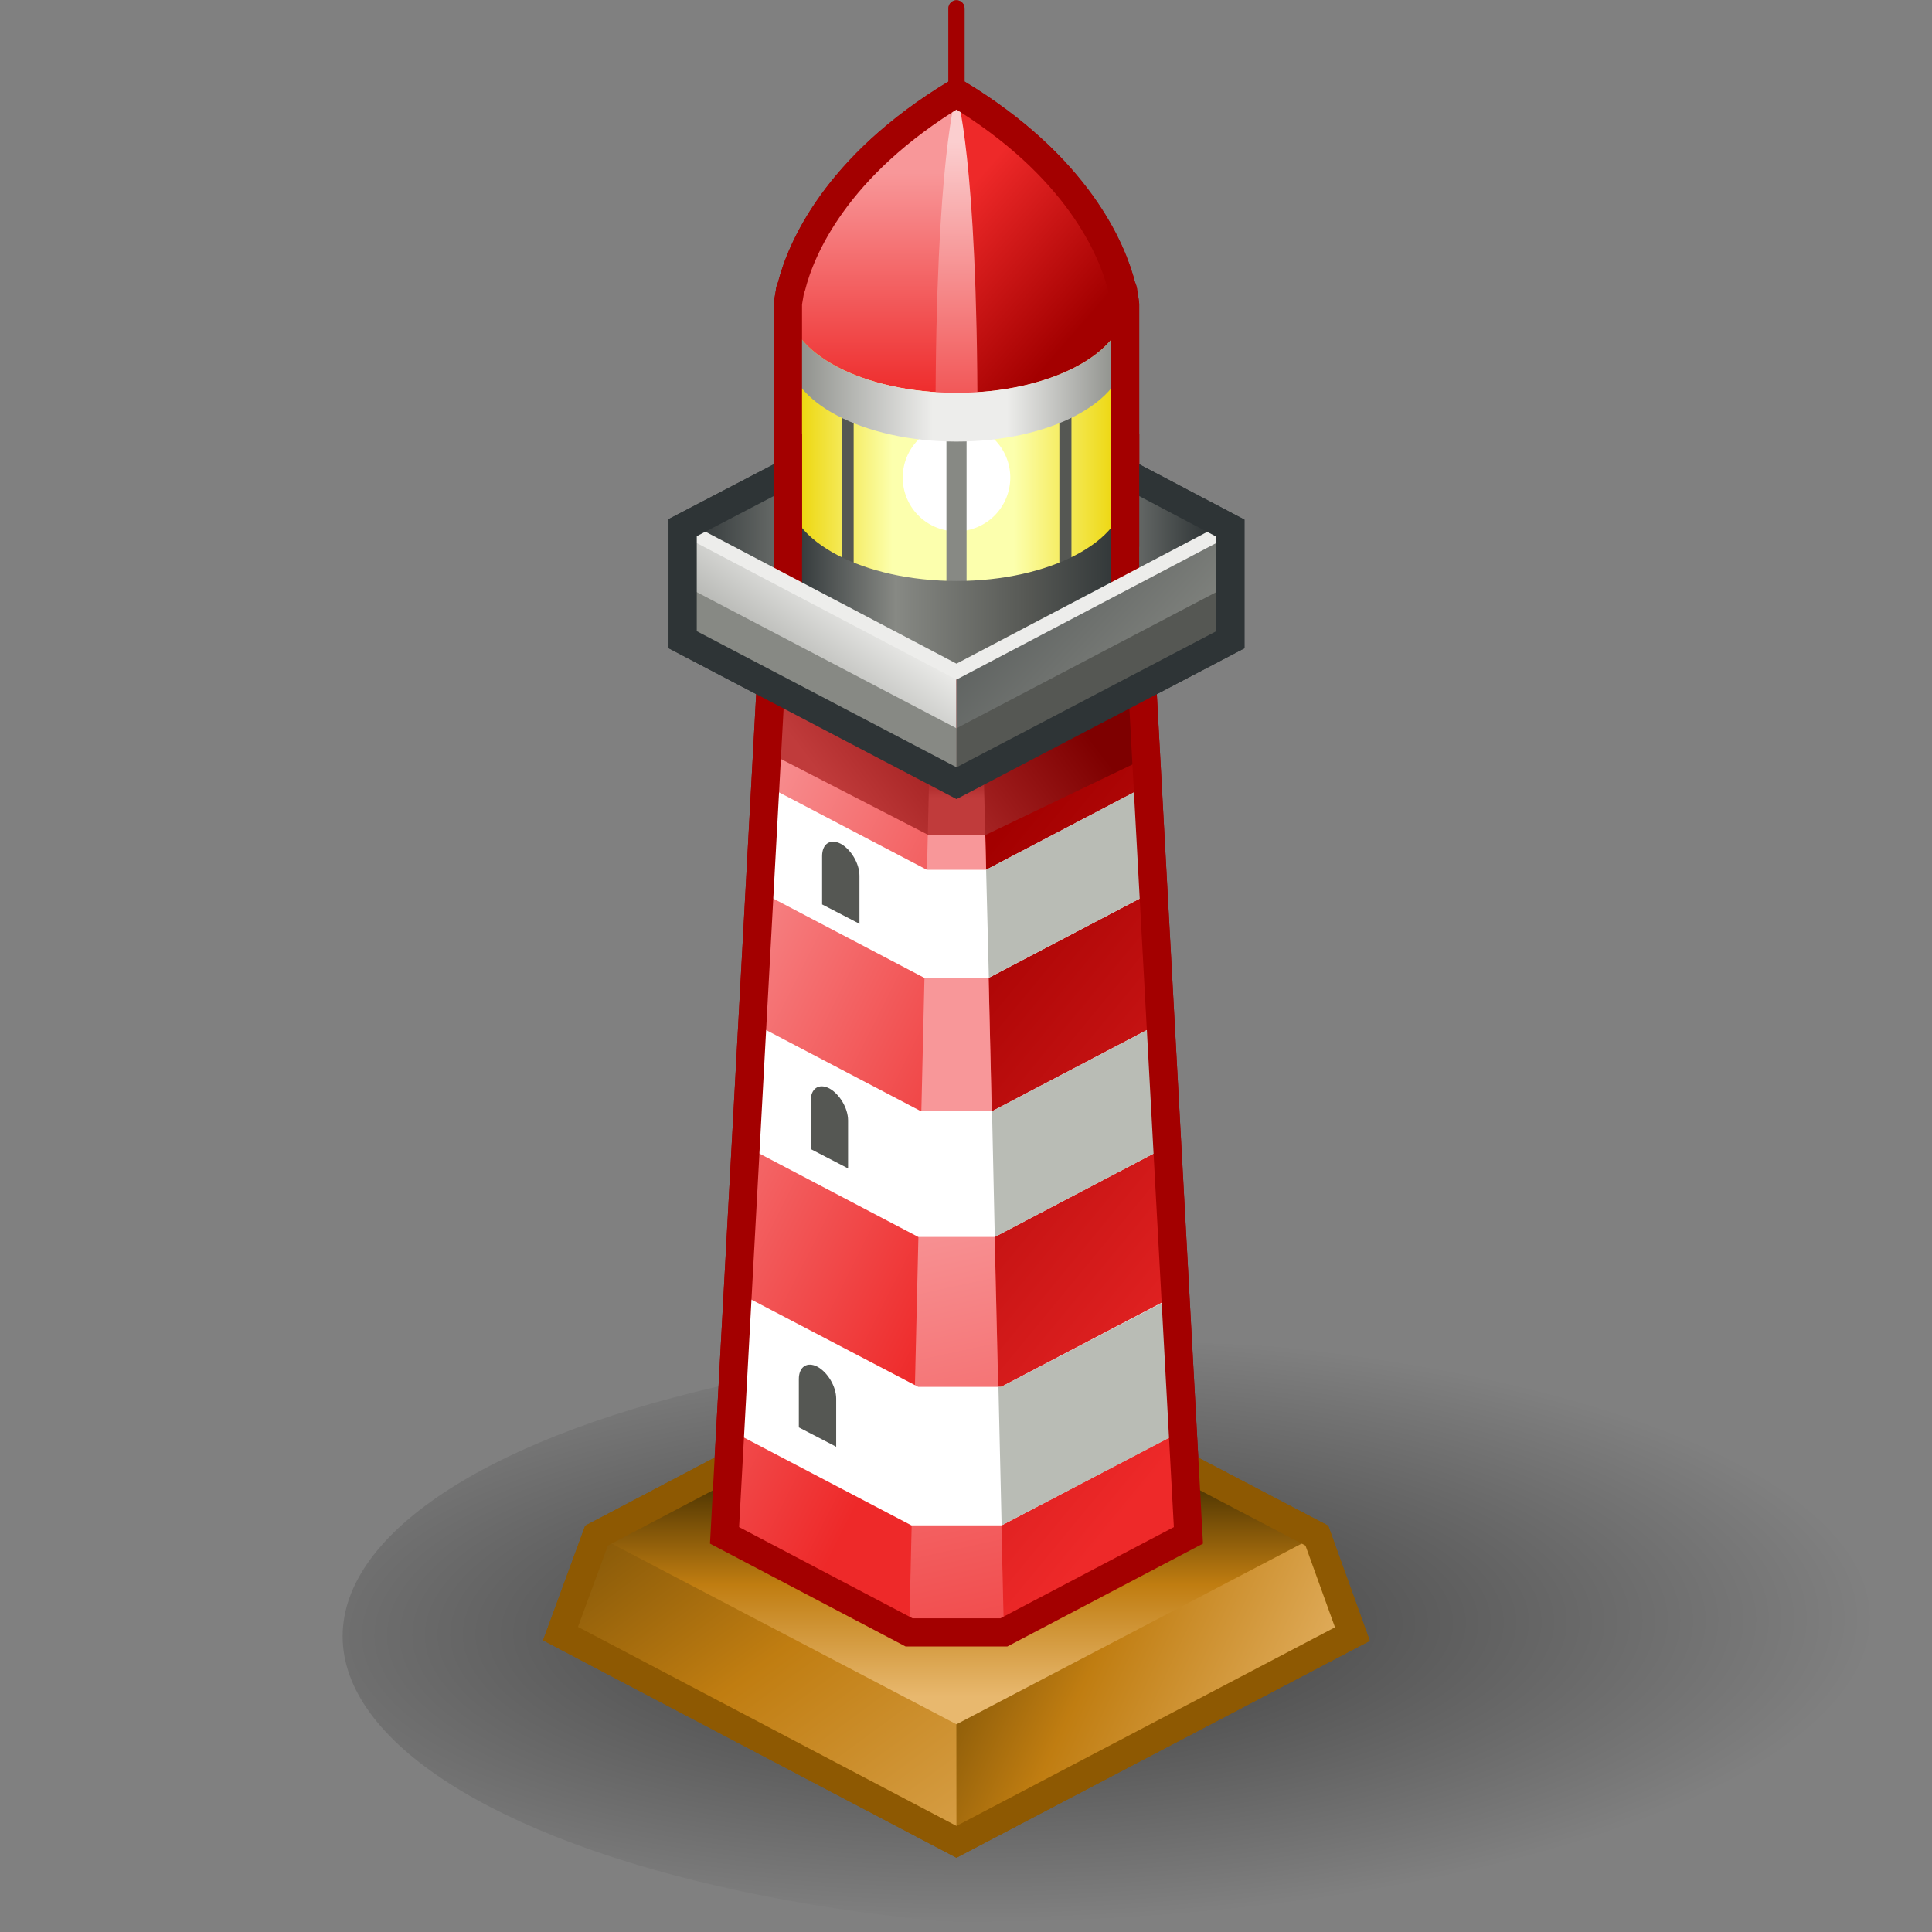 <?xml version="1.0" encoding="UTF-8" standalone="no"?>
<svg
   viewBox="0 0 48 48"
   version="1.1"
   id="svg100"
   sodipodi:docname="topolandmark.svg"
   inkscape:version="1.3-dev (fdc7329b, 2022-05-31)"
   xmlns:inkscape="http://www.inkscape.org/namespaces/inkscape"
   xmlns:sodipodi="http://sodipodi.sourceforge.net/DTD/sodipodi-0.dtd"
   xmlns:xlink="http://www.w3.org/1999/xlink"
   xmlns="http://www.w3.org/2000/svg"
   xmlns:svg="http://www.w3.org/2000/svg">
  <rect x="0" y="0" width="48" height="48" fill="#808080" stroke="none"/>
  <sodipodi:namedview
     id="namedview100"
     pagecolor="#ffffff"
     bordercolor="#666666"
     borderopacity="1.0"
     inkscape:showpageshadow="2"
     inkscape:pageopacity="0.0"
     inkscape:pagecheckerboard="0"
     inkscape:deskcolor="#d1d1d1"
     showgrid="false"
     inkscape:zoom="13.906433"
     inkscape:cx="22.471614"
     inkscape:cy="24.017661"
     inkscape:window-width="2880"
     inkscape:window-height="1557"
     inkscape:window-x="-8"
     inkscape:window-y="-8"
     inkscape:window-maximized="1"
     inkscape:current-layer="svg100" />
  <defs
     id="defs34">
    <linearGradient
       inkscape:collect="always"
       id="linearGradient130">
      <stop
         style="stop-color:#000000;stop-opacity:0.541;"
         offset="0"
         id="stop129" />
      <stop
         style="stop-color:#000000;stop-opacity:0;"
         offset="1"
         id="stop130" />
    </linearGradient>
    <linearGradient
       id="linearGradient129"
       x1="19.54"
       y1="21.55"
       x2="31.32"
       y2="31.26"
       gradientTransform="matrix(1, 0, 0, 1, 0, 0)"
       gradientUnits="userSpaceOnUse">
      <stop
         offset=".24"
         stop-color="#a30000"
         id="stop127" />
      <stop
         offset="1"
         stop-color="#ee2929"
         id="stop128" />
    </linearGradient>
    <linearGradient
       id="linearGradient127"
       x1="14.14"
       y1="21.61"
       x2="25.84"
       y2="27.49"
       gradientTransform="matrix(1, 0, 0, 1, 0, 0)"
       gradientUnits="userSpaceOnUse">
      <stop
         offset=".25"
         stop-color="#f89799"
         id="stop125" />
      <stop
         offset="1"
         stop-color="#ee2929"
         id="stop126" />
    </linearGradient>
    <linearGradient
       id="linearGradient125"
       x1="14.14"
       y1="21.61"
       x2="25.84"
       y2="27.49"
       gradientTransform="matrix(1, 0, 0, 1, 0, 0)"
       gradientUnits="userSpaceOnUse">
      <stop
         offset=".25"
         stop-color="#f89799"
         id="stop123" />
      <stop
         offset="1"
         stop-color="#ee2929"
         id="stop124" />
    </linearGradient>
    <linearGradient
       id="linearGradient123"
       x1="19.54"
       y1="21.55"
       x2="31.32"
       y2="31.26"
       gradientTransform="matrix(1, 0, 0, 1, 0, 0)"
       gradientUnits="userSpaceOnUse">
      <stop
         offset=".24"
         stop-color="#a30000"
         id="stop121" />
      <stop
         offset="1"
         stop-color="#ee2929"
         id="stop122" />
    </linearGradient>
    <radialGradient
       id="radial-gradient"
       cx="-122.53"
       cy="114.72"
       fx="-122.53"
       fy="114.72"
       r="9.14"
       gradientTransform="matrix(1.45,0,0,0.74,201.91,-46.22)"
       gradientUnits="userSpaceOnUse">
      <stop
         offset=".41"
         stop-color="#212121"
         stop-opacity=".4"
         id="stop1" />
      <stop
         offset=".89"
         stop-color="#212121"
         stop-opacity="0"
         id="stop2" />
    </radialGradient>
    <linearGradient
       id="linear-gradient"
       x1="32.53"
       y1="41.4"
       x2="21.78"
       y2="36.4"
       gradientTransform="matrix(1, 0, 0, 1, 0, 0)"
       gradientUnits="userSpaceOnUse">
      <stop
         offset=".01"
         stop-color="#e8b86e"
         id="stop3" />
      <stop
         offset=".51"
         stop-color="#c07d11"
         id="stop4" />
      <stop
         offset="1"
         stop-color="#432e00"
         id="stop5" />
    </linearGradient>
    <linearGradient
       id="linear-gradient-2"
       x1="27.57"
       y1="45.9"
       x2="15.68"
       y2="29.77"
       xlink:href="#linear-gradient" />
    <linearGradient
       id="linear-gradient-3"
       x1="24"
       y1="39.73"
       x2="24"
       y2="34.83"
       xlink:href="#linear-gradient" />
    <linearGradient
       id="linear-gradient-4"
       x1="14.14"
       y1="21.61"
       x2="25.84"
       y2="27.49"
       gradientTransform="matrix(1, 0, 0, 1, 0, 0)"
       gradientUnits="userSpaceOnUse">
      <stop
         offset=".25"
         stop-color="#f89799"
         id="stop6" />
      <stop
         offset="1"
         stop-color="#ee2929"
         id="stop7" />
      <stop
         offset="1"
         stop-color="#555753"
         id="stop8" />
    </linearGradient>
    <linearGradient
       id="linear-gradient-5"
       x1="19.54"
       y1="21.55"
       x2="31.32"
       y2="31.26"
       gradientTransform="matrix(1, 0, 0, 1, 0, 0)"
       gradientUnits="userSpaceOnUse">
      <stop
         offset=".24"
         stop-color="#a30000"
         id="stop9" />
      <stop
         offset="1"
         stop-color="#ee2929"
         id="stop10" />
      <stop
         offset="1"
         stop-color="#555753"
         id="stop11" />
    </linearGradient>
    <linearGradient
       id="linear-gradient-6"
       x1="22.84"
       y1="23.94"
       x2="26.85"
       y2="42.33"
       xlink:href="#linear-gradient-4" />
    <linearGradient
       id="linear-gradient-7"
       x1="26.99"
       y1="15.95"
       x2="21.45"
       y2="20.16"
       gradientTransform="matrix(1, 0, 0, 1, 0, 0)"
       gradientUnits="userSpaceOnUse">
      <stop
         offset=".24"
         stop-color="#7e0000"
         id="stop12" />
      <stop
         offset=".99"
         stop-color="#c03b3b"
         id="stop13" />
    </linearGradient>
    <linearGradient
       id="linear-gradient-8"
       x1="24"
       y1="18.47"
       x2="24"
       y2="19.97"
       xlink:href="#linear-gradient-7" />
    <linearGradient
       id="linear-gradient-9"
       x1="29.58"
       y1="14.03"
       x2="26.93"
       y2="14.03"
       gradientTransform="matrix(1, 0, 0, 1, 0, 0)"
       gradientUnits="userSpaceOnUse">
      <stop
         offset=".01"
         stop-color="#2e3436"
         id="stop14" />
      <stop
         offset="1"
         stop-color="#878984"
         id="stop15" />
    </linearGradient>
    <linearGradient
       id="linear-gradient-10"
       x1="18.04"
       y1="14.03"
       x2="21.26"
       y2="14.03"
       xlink:href="#linear-gradient-9"
       gradientTransform="matrix(1.132,0,0,1.132,-3.405,-2.769)" />
    <linearGradient
       id="linear-gradient-11"
       x1="20.3"
       y1="13.55"
       x2="27.7"
       y2="13.55"
       gradientTransform="matrix(1, 0, 0, 1, 0, 0)"
       gradientUnits="userSpaceOnUse">
      <stop
         offset=".01"
         stop-color="#ecd300"
         id="stop16" />
      <stop
         offset=".31"
         stop-color="#fcffad"
         id="stop17" />
      <stop
         offset=".67"
         stop-color="#fcffad"
         id="stop18" />
      <stop
         offset="1"
         stop-color="#ecd300"
         id="stop19" />
    </linearGradient>
    <linearGradient
       id="linear-gradient-12"
       x1="20.3"
       y1="15.24"
       x2="27.7"
       y2="15.24"
       gradientTransform="matrix(1, 0, 0, 1, 0, 0)"
       gradientUnits="userSpaceOnUse">
      <stop
         offset=".01"
         stop-color="#2e3436"
         id="stop20" />
      <stop
         offset=".32"
         stop-color="#878984"
         id="stop21" />
      <stop
         offset=".72"
         stop-color="#555753"
         id="stop22" />
      <stop
         offset="1"
         stop-color="#2e3436"
         id="stop23" />
    </linearGradient>
    <linearGradient
       id="linear-gradient-13"
       x1="24"
       y1="4.58"
       x2="24"
       y2="11.23"
       xlink:href="#linear-gradient-4"
       gradientTransform="matrix(1.132,0,0,1.132,-3.405,-2.769)" />
    <linearGradient
       id="linear-gradient-14"
       x1="27.43"
       y1="10.67"
       x2="23.61"
       y2="7.34"
       xlink:href="#linear-gradient-5"
       gradientTransform="matrix(1.132,0,0,1.132,-3.405,-2.769)" />
    <linearGradient
       id="linear-gradient-15"
       x1="24"
       y1="3"
       x2="24"
       y2="13.25"
       gradientTransform="matrix(1, 0, 0, 1, 0, 0)"
       gradientUnits="userSpaceOnUse">
      <stop
         offset=".25"
         stop-color="#fbcecf"
         id="stop24" />
      <stop
         offset="1"
         stop-color="#ee2929"
         id="stop25" />
      <stop
         offset="1"
         stop-color="#555753"
         id="stop26" />
    </linearGradient>
    <linearGradient
       id="linear-gradient-16"
       x1="20.3"
       y1="10.64"
       x2="27.7"
       y2="10.64"
       gradientTransform="matrix(1, 0, 0, 1, 0, 0)"
       gradientUnits="userSpaceOnUse">
      <stop
         offset="0"
         stop-color="#878984"
         id="stop27" />
      <stop
         offset=".43"
         stop-color="#ededeb"
         id="stop28" />
      <stop
         offset=".65"
         stop-color="#ededeb"
         id="stop29" />
      <stop
         offset="1"
         stop-color="#878984"
         id="stop30" />
    </linearGradient>
    <linearGradient
       id="linear-gradient-17"
       x1="19.75"
       y1="17.3"
       x2="19.75"
       y2="15.45"
       gradientTransform="translate(48) rotate(-180) scale(1 -1)"
       gradientUnits="userSpaceOnUse">
      <stop
         offset="0"
         stop-color="#a20000"
         stop-opacity=".1"
         id="stop31" />
      <stop
         offset="1"
         stop-color="#8d5902"
         id="stop32" />
    </linearGradient>
    <linearGradient
       id="linear-gradient-18"
       x1="21.71"
       y1="18.33"
       x2="21.71"
       y2="16.48"
       xlink:href="#linear-gradient-17" />
    <linearGradient
       id="linear-gradient-19"
       x1="20.31"
       y1="8.95"
       x2="20.36"
       y2="9.17"
       xlink:href="#linear-gradient-4"
       gradientTransform="matrix(1.132,0,0,1.132,-3.405,-2.769)" />
    <linearGradient
       id="linear-gradient-20"
       x1="27.67"
       y1="8.94"
       x2="27.72"
       y2="9.18"
       xlink:href="#linear-gradient-4"
       gradientTransform="matrix(1.132,0,0,1.132,-3.405,-2.769)" />
    <linearGradient
       id="linear-gradient-21"
       x1="21.88"
       y1="15.62"
       x2="19.65"
       y2="18.69"
       gradientTransform="matrix(1, 0, 0, 1, 0, 0)"
       gradientUnits="userSpaceOnUse">
      <stop
         offset=".01"
         stop-color="#ededeb"
         id="stop33" />
      <stop
         offset="1"
         stop-color="#878984"
         id="stop34" />
    </linearGradient>
    <linearGradient
       id="linear-gradient-22"
       x1="21.87"
       y1="12.09"
       x2="28.48"
       y2="18.2"
       xlink:href="#linear-gradient-9" />
    <linearGradient
       id="linear-gradient-23"
       x1="27.57"
       y1="45.9"
       x2="15.68"
       y2="29.77"
       xlink:href="#linear-gradient" />
    <linearGradient
       id="linear-gradient-24"
       x1="24"
       y1="39.73"
       x2="24"
       y2="34.83"
       xlink:href="#linear-gradient" />
    <linearGradient
       id="linear-gradient-25"
       x1="22.84"
       y1="23.94"
       x2="26.85"
       y2="42.33"
       xlink:href="#linear-gradient-4"
       gradientTransform="matrix(1.132,0,0,1.132,-3.405,-2.769)" />
    <linearGradient
       id="linear-gradient-26"
       x1="24"
       y1="18.47"
       x2="24"
       y2="19.97"
       xlink:href="#linear-gradient-7"
       gradientTransform="matrix(1.132,0,0,1.132,-3.405,-2.769)" />
    <linearGradient
       id="linear-gradient-27"
       x1="18.04"
       y1="14.03"
       x2="21.26"
       y2="14.03"
       xlink:href="#linear-gradient-9"
       gradientTransform="matrix(1.132,0,0,1.132,-3.405,-2.769)" />
    <linearGradient
       id="linear-gradient-28"
       x1="24"
       y1="4.58"
       x2="24"
       y2="11.23"
       xlink:href="#linearGradient125"
       gradientTransform="matrix(1.132,0,0,1.132,-3.405,-2.769)" />
    <linearGradient
       id="linear-gradient-29"
       x1="27.43"
       y1="10.67"
       x2="23.61"
       y2="7.34"
       xlink:href="#linearGradient123"
       gradientTransform="matrix(1.132,0,0,1.132,-3.405,-2.769)" />
    <linearGradient
       id="linear-gradient-30"
       x1="21.71"
       y1="18.33"
       x2="21.71"
       y2="16.48"
       xlink:href="#linear-gradient-17" />
    <linearGradient
       id="linear-gradient-31"
       x1="20.31"
       y1="8.95"
       x2="20.36"
       y2="9.17"
       xlink:href="#linear-gradient-4"
       gradientTransform="matrix(1.132,0,0,1.132,-3.405,-2.769)" />
    <linearGradient
       id="linear-gradient-32"
       x1="27.67"
       y1="8.94"
       x2="27.72"
       y2="9.18"
       xlink:href="#linear-gradient-4"
       gradientTransform="matrix(1.132,0,0,1.132,-3.405,-2.769)" />
    <linearGradient
       id="linear-gradient-33"
       x1="21.87"
       y1="12.09"
       x2="28.48"
       y2="18.2"
       xlink:href="#linear-gradient-9" />
    <linearGradient
       inkscape:collect="always"
       xlink:href="#linear-gradient"
       id="linearGradient100"
       gradientUnits="userSpaceOnUse"
       x1="32.53"
       y1="41.4"
       x2="21.78"
       y2="36.4" />
    <linearGradient
       inkscape:collect="always"
       xlink:href="#linear-gradient-4"
       id="linearGradient101"
       gradientUnits="userSpaceOnUse"
       x1="14.14"
       y1="21.61"
       x2="25.84"
       y2="27.49" />
    <linearGradient
       inkscape:collect="always"
       xlink:href="#linear-gradient-5"
       id="linearGradient102"
       gradientUnits="userSpaceOnUse"
       x1="19.54"
       y1="21.55"
       x2="31.32"
       y2="31.26" />
    <linearGradient
       inkscape:collect="always"
       xlink:href="#linear-gradient-7"
       id="linearGradient103"
       gradientUnits="userSpaceOnUse"
       x1="26.99"
       y1="15.95"
       x2="21.45"
       y2="20.16" />
    <linearGradient
       inkscape:collect="always"
       xlink:href="#linear-gradient-9"
       id="linearGradient104"
       gradientUnits="userSpaceOnUse"
       x1="29.58"
       y1="14.03"
       x2="26.93"
       y2="14.03"
       gradientTransform="matrix(1.132,0,0,1.132,-3.405,-2.769)" />
    <linearGradient
       inkscape:collect="always"
       xlink:href="#linear-gradient-11"
       id="linearGradient105"
       gradientUnits="userSpaceOnUse"
       x1="20.3"
       y1="13.55"
       x2="27.7"
       y2="13.55"
       gradientTransform="matrix(1.132,0,0,1.132,-3.405,-2.769)" />
    <linearGradient
       inkscape:collect="always"
       xlink:href="#linear-gradient-12"
       id="linearGradient106"
       gradientUnits="userSpaceOnUse"
       x1="20.3"
       y1="15.24"
       x2="27.7"
       y2="15.24"
       gradientTransform="matrix(1.132,0,0,1.132,-3.405,-2.769)" />
    <linearGradient
       inkscape:collect="always"
       xlink:href="#linear-gradient-15"
       id="linearGradient107"
       gradientUnits="userSpaceOnUse"
       x1="24"
       y1="3"
       x2="24"
       y2="13.25"
       gradientTransform="matrix(1.132,0,0,1.132,-3.405,-2.769)" />
    <linearGradient
       inkscape:collect="always"
       xlink:href="#linear-gradient-16"
       id="linearGradient108"
       gradientUnits="userSpaceOnUse"
       x1="20.3"
       y1="10.64"
       x2="27.7"
       y2="10.64"
       gradientTransform="matrix(1.132,0,0,1.132,-3.405,-2.769)" />
    <linearGradient
       inkscape:collect="always"
       xlink:href="#linear-gradient-17"
       id="linearGradient109"
       gradientUnits="userSpaceOnUse"
       gradientTransform="matrix(-1,0,0,1,48,0)"
       x1="19.75"
       y1="17.3"
       x2="19.75"
       y2="15.45" />
    <linearGradient
       inkscape:collect="always"
       xlink:href="#linear-gradient-21"
       id="linearGradient110"
       gradientUnits="userSpaceOnUse"
       x1="21.88"
       y1="15.62"
       x2="19.65"
       y2="18.69" />
    <linearGradient
       inkscape:collect="always"
       xlink:href="#linear-gradient"
       id="linearGradient111"
       gradientUnits="userSpaceOnUse"
       x1="32.53"
       y1="41.4"
       x2="21.78"
       y2="36.4" />
    <linearGradient
       inkscape:collect="always"
       xlink:href="#linearGradient127"
       id="linearGradient112"
       gradientUnits="userSpaceOnUse"
       x1="14.14"
       y1="21.61"
       x2="25.84"
       y2="27.49"
       gradientTransform="matrix(1.132,0,0,1.132,-3.405,-2.769)" />
    <linearGradient
       inkscape:collect="always"
       xlink:href="#linearGradient129"
       id="linearGradient113"
       gradientUnits="userSpaceOnUse"
       x1="19.54"
       y1="21.55"
       x2="31.32"
       y2="31.26"
       gradientTransform="matrix(1.132,0,0,1.132,-3.405,-2.769)" />
    <linearGradient
       inkscape:collect="always"
       xlink:href="#linear-gradient-7"
       id="linearGradient114"
       gradientUnits="userSpaceOnUse"
       x1="26.99"
       y1="15.95"
       x2="21.45"
       y2="20.16"
       gradientTransform="matrix(1.132,0,0,1.132,-3.405,-2.769)" />
    <linearGradient
       inkscape:collect="always"
       xlink:href="#linear-gradient-9"
       id="linearGradient115"
       gradientUnits="userSpaceOnUse"
       x1="29.58"
       y1="14.03"
       x2="26.93"
       y2="14.03"
       gradientTransform="matrix(1.132,0,0,1.132,-3.405,-2.769)" />
    <linearGradient
       inkscape:collect="always"
       xlink:href="#linear-gradient-11"
       id="linearGradient116"
       gradientUnits="userSpaceOnUse"
       x1="20.3"
       y1="13.55"
       x2="27.7"
       y2="13.55"
       gradientTransform="matrix(1.132,0,0,1.132,-3.405,-2.769)" />
    <linearGradient
       inkscape:collect="always"
       xlink:href="#linear-gradient-12"
       id="linearGradient117"
       gradientUnits="userSpaceOnUse"
       x1="20.3"
       y1="15.24"
       x2="27.7"
       y2="15.24"
       gradientTransform="matrix(1.132,0,0,1.132,-3.405,-2.769)" />
    <linearGradient
       inkscape:collect="always"
       xlink:href="#linear-gradient-15"
       id="linearGradient118"
       gradientUnits="userSpaceOnUse"
       x1="24"
       y1="3"
       x2="24"
       y2="13.25"
       gradientTransform="matrix(1.132,0,0,1.132,-3.405,-2.769)" />
    <linearGradient
       inkscape:collect="always"
       xlink:href="#linear-gradient-16"
       id="linearGradient119"
       gradientUnits="userSpaceOnUse"
       x1="20.3"
       y1="10.64"
       x2="27.7"
       y2="10.64"
       gradientTransform="matrix(1.132,0,0,1.132,-3.405,-2.769)" />
    <linearGradient
       inkscape:collect="always"
       xlink:href="#linear-gradient-17"
       id="linearGradient120"
       gradientUnits="userSpaceOnUse"
       gradientTransform="matrix(-1,0,0,1,48,0)"
       x1="19.75"
       y1="17.3"
       x2="19.75"
       y2="15.45" />
    <linearGradient
       inkscape:collect="always"
       xlink:href="#linear-gradient-21"
       id="linearGradient121"
       gradientUnits="userSpaceOnUse"
       x1="21.88"
       y1="15.62"
       x2="19.65"
       y2="18.69" />
    <radialGradient
       inkscape:collect="always"
       xlink:href="#linearGradient130"
       id="radialGradient130"
       cx="21.816"
       cy="38.333"
       fx="21.816"
       fy="38.333"
       r="12.76"
       gradientTransform="matrix(1.095,-0.02,0.005,0.512,-2.254,19.341)"
       gradientUnits="userSpaceOnUse" />
  </defs>
  <g
     id="shadow"
     transform="matrix(1.548,0,0,1.119,-8.887,-2.663)"
     style="stroke-width:0.76;fill:url(#radialGradient130);fill-opacity:1">
    <ellipse
       cx="24"
       cy="38.71"
       rx="12.76"
       ry="6.53"
       style="fill:url(#radialGradient130);stroke-width:0.76;fill-opacity:1"
       id="ellipse34" />
  </g>
  <g
     id="g37"
     transform="matrix(1.132,0,0,1.132,-3.405,-2.769)"
     style="stroke-width:0.883">
    <path
       id="polygon34"
       style="fill:url(#linearGradient100);stroke-width:0.883"
       d="M 24,42.87 32.69,38.31 31.91,36.15 23.99,32 16.1,36.15 15.31,38.3 Z" />
    <path
       id="polygon35"
       style="fill:url(#linear-gradient-2);stroke-width:0.883"
       d="M 23.99,32 16.1,36.15 15.31,38.3 24,42.87 Z" />
    <path
       id="polygon36"
       style="fill:url(#linear-gradient-3);stroke-width:0.883"
       d="M 16.1,36.15 24,40.29 31.91,36.15 23.99,32 Z" />
    <path
       id="polygon37"
       style="fill:none;stroke:#8e5902;stroke-width:0.618px;stroke-miterlimit:10"
       d="M 24,42.87 32.69,38.31 31.91,36.15 23.99,32 16.1,36.15 15.31,38.3 Z" />
  </g>
  <g
     id="g42"
     transform="matrix(1.132,0,0,1.132,-3.405,-2.769)"
     style="stroke-width:0.883">
    <path
       d="m 26.54,22.58 c -1.42,-0.03 -2.83,-0.09 -4.25,-0.05 -0.88,0.02 -1.77,0.06 -2.65,0.1 l -0.73,13.51 4.05,2.13 h 2.08 l 4.05,-2.13 -0.73,-13.53 c -0.61,0 -1.21,-0.02 -1.82,-0.03 z"
       style="fill:#729ece;stroke-width:0.883"
       id="path37" />
    <path
       id="polygon38"
       style="fill:url(#linearGradient101);stroke-width:0.883"
       d="m 22.96,38.27 h 2.08 L 29.09,36.15 28.01,16.34 24,18.44 19.98,16.5 18.91,36.15 Z" />
    <path
       id="polygon39"
       style="fill:url(#linearGradient102);stroke-width:0.883"
       d="m 28.02,16.34 -3.45,1.8 0.47,20.14 4.05,-2.13 z" />
    <path
       id="polygon40"
       style="fill:url(#linear-gradient-6);stroke-width:0.883"
       d="M 25.04,38.28 24.57,18.14 24,18.44 23.43,18.16 22.96,38.28 24,38.27 Z" />
    <path
       id="polygon41"
       style="fill:url(#linearGradient103);stroke-width:0.883"
       d="m 28.02,17.57 -8.09,-0.28 0.16,1.79 3.28,1.69 h 1.28 l 3.52,-1.69 z" />
    <path
       id="polygon42"
       style="fill:url(#linear-gradient-8);stroke-width:0.883"
       d="m 24.57,18.14 0.06,2.64 h -1.26 l 0.06,-2.61 0.57,0.27 z" />
  </g>
  <path
     id="polygon43"
     style="fill:#ffffff;stroke-width:1"
     d="m 22.813,34.456 -4.177,-2.184 -0.181,3.429 4.189,2.196 h 2.241 l 4.811,-2.524 -0.181,-3.26 -0.249,-0.124 0.011,0.158 -4.404,2.309 z" />
  <path
     id="polygon44"
     style="fill:#ffffff;stroke-width:1"
     d="m 22.881,27.608 -4.189,-2.196 -0.17,3.067 4.291,2.252 h 1.902 l 4.291,-2.252 -0.215,-3.995 0.045,0.928 -4.189,2.196 z" />
  <path
     id="polygon45"
     style="fill:#ffffff;stroke-width:1"
     d="m 23.028,21.61 -4.019,-2.105 -0.147,2.637 4.098,2.15 h 1.608 l 4.098,-2.15 -0.238,-4.369 0.091,1.732 -4.019,2.105 z" />
  <path
     id="polygon46"
     style="fill:#b9bcb5;stroke-width:1"
     d="m 28.519,19.504 -4.019,2.105 0.068,2.682 4.098,-2.15 -0.238,-4.369 z" />
  <path
     id="polygon47"
     style="fill:#b9bcb5;stroke-width:1"
     d="m 24.715,30.732 4.291,-2.252 -0.215,-3.995 0.045,0.928 -4.189,2.196 z" />
  <path
     id="polygon48"
     style="fill:#b9bcb5;stroke-width:1"
     d="m 24.874,34.456 h -0.068 l 0.079,3.441 4.506,-2.354 -0.181,-3.35 z" />
  <path
     d="M 21.342,22.945 20.425,22.47 v -1.2 c 0,-0.306 0.204,-0.441 0.464,-0.306 v 0 c 0.249,0.136 0.464,0.487 0.464,0.792 v 1.2 z"
     style="fill:#555753;stroke-width:1"
     id="path48" />
  <path
     d="m 21.059,29.023 -0.917,-0.475 v -1.2 c 0,-0.306 0.204,-0.441 0.464,-0.306 v 0 c 0.249,0.136 0.464,0.487 0.464,0.792 v 1.2 z"
     style="fill:#555753;stroke-width:1"
     id="path49" />
  <path
     d="m 20.764,35.938 -0.917,-0.475 v -1.2 c 0,-0.306 0.204,-0.441 0.464,-0.306 v 0 c 0.249,0.136 0.464,0.487 0.464,0.792 v 1.2 z"
     style="fill:#555753;stroke-width:1"
     id="path50" />
  <path
     id="polygon50"
     style="fill:none;stroke:#a30000;stroke-width:0.7px;stroke-miterlimit:10"
     d="m 19.168,16.686 h 9.192 l 1.166,21.459 -4.585,2.411 h -2.355 l -4.585,-2.411 z" />
  <path
     d="m 27.953,7.564 c 0,0 -0.011,-0.102 -0.045,-0.283 0,-0.057 -0.023,-0.102 -0.045,-0.158 -0.226,-0.894 -1.075,-2.977 -4.098,-4.799 -3.023,1.822 -3.872,3.905 -4.098,4.799 -0.023,0.057 -0.045,0.102 -0.045,0.158 -0.034,0.181 -0.045,0.283 -0.045,0.283 0,0 0,0.011 0,0.023 v 9.224 h 8.366 v -9.247 0 z"
     style="fill:#ee2929;stroke-width:1"
     id="path51" />
  <path
     id="polygon51"
     style="fill:url(#linearGradient104);stroke-width:1"
     d="m 16.961,13.11 6.804,3.577 6.804,-3.577 -6.815,-3.565 z" />
  <path
     id="polygon52"
     style="fill:url(#linear-gradient-10);stroke-width:1"
     d="M 23.764,16.686 23.753,9.545 16.961,13.11 Z" />
  <path
     id="rect52"
     style="fill:url(#linearGradient105);stroke-width:1"
     d="m 19.576,8.334 h 8.366 v 8.477 h -8.366 z" />
  <path
     id="line52"
     style="fill:none;stroke:#555753;stroke-width:0.3px;stroke-miterlimit:10"
     d="M 21.059,9.76 V 14.287" />
  <path
     id="line53"
     style="fill:none;stroke:#555753;stroke-width:0.3px;stroke-miterlimit:10"
     d="M 26.47,9.76 V 14.287" />
  <path
     id="circle53"
     style="fill:#ffffff;stroke-width:1"
     d="m 25.1,11.865 a 1.336,1.336 0 0 1 -1.336,1.336 1.336,1.336 0 0 1 -1.336,-1.336 1.336,1.336 0 0 1 1.336,-1.336 1.336,1.336 0 0 1 1.336,1.336 z" />
  <path
     id="line54"
     style="fill:none;stroke:#878984;stroke-width:0.5px;stroke-miterlimit:10"
     d="m 23.764,10.518 v 4.527" />
  <path
     d="m 19.576,14.513 c 0,1.211 1.879,2.196 4.189,2.196 2.309,0 4.189,-0.985 4.189,-2.196 v -2.275 c 0,1.211 -1.879,2.196 -4.189,2.196 -2.309,0 -4.189,-0.985 -4.189,-2.196 z"
     style="fill:url(#linearGradient106);stroke-width:1"
     id="path54" />
  <path
     d="m 27.953,7.564 c 0,1.211 -1.879,2.196 -4.189,2.196 -2.309,0 -4.189,-0.985 -4.189,-2.196 0,0 0.011,-0.102 0.045,-0.283 0,-0.057 0.023,-0.102 0.045,-0.158 0.226,-0.894 1.075,-2.977 4.098,-4.799 3.023,1.822 3.872,3.905 4.098,4.799 0.023,0.057 0.045,0.102 0.045,0.158 0.034,0.181 0.045,0.283 0.045,0.283 z"
     style="fill:url(#linear-gradient-13);stroke-width:1"
     id="path55" />
  <path
     d="m 27.953,7.564 c 0,1.211 -1.879,2.196 -4.189,2.196 h -0.034 V 2.346 c 0,0 0.023,-0.011 0.034,-0.023 3.023,1.822 3.872,3.905 4.098,4.799 0.023,0.057 0.045,0.102 0.045,0.158 0.034,0.181 0.045,0.283 0.045,0.283 z"
     style="fill:url(#linear-gradient-14);stroke-width:1"
     id="path56" />
  <path
     d="m 24.285,10.371 c 0,-6.463 -0.521,-8.047 -0.521,-8.047 0,0 -0.521,1.585 -0.521,8.047 z"
     style="fill:url(#linearGradient107);stroke-width:1"
     id="path57" />
  <path
     d="m 19.576,8.775 c 0,1.211 1.879,2.196 4.189,2.196 2.309,0 4.189,-0.985 4.189,-2.196 V 7.564 c 0,1.211 -1.879,2.196 -4.189,2.196 -2.309,0 -4.189,-0.985 -4.189,-2.196 z"
     style="fill:url(#linearGradient108);stroke-width:1"
     id="path58" />
  <g
     id="g59"
     transform="matrix(1.132,0,0,1.132,-3.405,-2.769)"
     style="stroke-width:0.883">
    <path
       id="line58"
       style="fill:url(#linearGradient109);stroke-width:0.883"
       d="m 28.25,14.96 v 2.45" />
    <path
       id="line59"
       style="fill:url(#linear-gradient-18);stroke-width:0.883"
       d="m 26.29,15.99 v 2.45" />
  </g>
  <path
     id="line60"
     style="fill:none;stroke:#a30000;stroke-width:0.4px;stroke-linecap:round;stroke-linejoin:round"
     d="M 23.764,2.324 V 0.207" />
  <path
     d="m 19.576,7.564 c 0,0 0.011,-0.102 0.045,-0.283 -0.034,0.091 -0.045,0.192 -0.045,0.283 z"
     style="fill:url(#linear-gradient-19);stroke-width:1"
     id="path60" />
  <path
     d="m 27.953,7.564 c 0,-0.091 -0.011,-0.192 -0.045,-0.283 0.034,0.181 0.045,0.283 0.045,0.283 z"
     style="fill:url(#linear-gradient-20);stroke-width:1"
     id="path61" />
  <path
     d="m 27.953,16.799 v -9.236 0 c 0,0 -0.011,-0.113 -0.045,-0.294 0,-0.057 -0.023,-0.102 -0.045,-0.158 C 27.636,6.217 26.787,4.135 23.764,2.312 20.742,4.135 19.893,6.217 19.666,7.111 c -0.023,0.057 -0.045,0.102 -0.045,0.158 -0.034,0.181 -0.045,0.283 -0.045,0.283 0,0 0,0.011 0,0.023 v 9.224"
     style="fill:none;stroke:#a30000;stroke-width:0.7px;stroke-miterlimit:10"
     id="path62" />
  <g
     id="g65"
     transform="matrix(1.132,0,0,1.132,-3.405,-2.769)"
     style="stroke-width:0.883">
    <path
       id="polygon62"
       style="fill:url(#linearGradient110);stroke-width:0.883"
       d="m 17.99,14.03 v 2.46 L 24,19.64 v -2.45 z" />
    <path
       id="polygon63"
       style="fill:url(#linear-gradient-22);stroke-width:0.883"
       d="m 30.01,14.03 v 2.46 L 24,19.64 v -2.45 z" />
    <path
       id="polygon64"
       style="fill:#878984;stroke-width:0.883"
       d="m 17.99,15.28 v 1.21 L 24,19.64 v -1.21 z" />
    <path
       id="polygon65"
       style="fill:#555753;stroke-width:0.883"
       d="m 30.01,15.28 v 1.21 L 24,19.64 v -1.21 z" />
  </g>
  <path
     id="polyline65"
     style="fill:none;stroke:#ededeb;stroke-width:0.35px;stroke-miterlimit:10"
     d="M 30.568,13.11 23.764,16.686 16.961,13.11" />
  <path
     id="polyline66"
     style="fill:none;stroke:#2e3436;stroke-width:0.7px;stroke-miterlimit:10"
     d="m 19.587,11.74 -2.626,1.369 v 2.784 l 6.804,3.565 v 0 L 30.568,15.894 v -2.773 l -2.581,-1.358" />
  <path
     id="line66"
     style="fill:none;stroke:#a30000;stroke-width:0.7px;stroke-miterlimit:10"
     d="m 19.576,10.79 v 2.796" />
  <path
     id="line67"
     style="fill:none;stroke:#a30000;stroke-width:0.7px;stroke-miterlimit:10"
     d="M 27.953,13.585 V 10.79" />
  <g
     id="g70"
     transform="matrix(1.132,0,0,1.132,-3.405,-2.769)"
     style="stroke-width:0.883">
    <path
       id="polygon67"
       style="fill:url(#linearGradient111);stroke-width:0.883"
       d="M 24,42.87 32.69,38.31 31.91,36.15 23.99,32 16.1,36.15 15.31,38.3 Z" />
    <path
       id="polygon68"
       style="fill:url(#linear-gradient-23);stroke-width:0.883"
       d="M 23.99,32 16.1,36.15 15.31,38.3 24,42.87 Z" />
    <path
       id="polygon69"
       style="fill:url(#linear-gradient-24);stroke-width:0.883"
       d="M 16.1,36.15 24,40.29 31.91,36.15 23.99,32 Z" />
    <path
       id="polygon70"
       style="fill:none;stroke:#8e5902;stroke-width:0.618px;stroke-miterlimit:10"
       d="M 24,42.87 32.69,38.31 31.91,36.15 23.99,32 16.1,36.15 15.31,38.3 Z" />
  </g>
  <path
     d="m 26.64,22.787 c -1.608,-0.034 -3.204,-0.102 -4.811,-0.057 -0.996,0.023 -2.004,0.068 -3,0.113 l -0.826,15.291 4.585,2.411 h 2.355 l 4.585,-2.411 -0.826,-15.313 c -0.691,0 -1.37,-0.023 -2.06,-0.034 z"
     style="fill:#729ece;stroke-width:1"
     id="path70" />
  <path
     id="polygon71"
     style="fill:url(#linearGradient112);stroke-width:1"
     d="m 22.587,40.545 h 2.355 l 4.585,-2.399 -1.223,-22.421 -4.54,2.377 -4.551,-2.196 -1.211,22.24 z" />
  <path
     id="polygon72"
     style="fill:url(#linearGradient113);stroke-width:1"
     d="m 28.315,15.724 -3.906,2.037 0.532,22.795 4.585,-2.411 z" />
  <path
     id="polygon73"
     style="fill:url(#linear-gradient-25);stroke-width:1"
     d="m 24.942,40.556 -0.532,-22.795 -0.645,0.34 -0.645,-0.317 -0.532,22.772 1.177,-0.011 z" />
  <path
     id="polygon74"
     style="fill:url(#linearGradient114);stroke-width:1"
     d="m 28.315,17.116 -9.158,-0.317 0.181,2.026 3.713,1.913 h 1.449 l 3.985,-1.913 z" />
  <path
     id="polygon75"
     style="fill:url(#linear-gradient-26);stroke-width:1"
     d="m 24.409,17.761 0.068,2.988 h -1.426 l 0.068,-2.954 0.645,0.306 z" />
  <path
     id="polygon76"
     style="fill:#ffffff;stroke-width:1"
     d="m 22.813,34.456 -4.177,-2.184 -0.181,3.429 4.189,2.196 h 2.241 l 4.811,-2.524 -0.181,-3.26 -0.249,-0.124 0.011,0.158 -4.404,2.309 z" />
  <path
     id="polygon77"
     style="fill:#ffffff;stroke-width:1"
     d="m 22.881,27.608 -4.189,-2.196 -0.17,3.067 4.291,2.252 h 1.902 l 4.291,-2.252 -0.215,-3.995 0.045,0.928 -4.189,2.196 z" />
  <path
     id="polygon78"
     style="fill:#ffffff;stroke-width:1"
     d="m 23.028,21.61 -4.019,-2.105 -0.147,2.637 4.098,2.15 h 1.608 l 4.098,-2.15 -0.238,-4.369 0.091,1.732 -4.019,2.105 z" />
  <path
     id="polygon79"
     style="fill:#b9bcb5;stroke-width:1"
     d="m 28.519,19.504 -4.019,2.105 0.068,2.682 4.098,-2.15 -0.238,-4.369 z" />
  <path
     id="polygon80"
     style="fill:#b9bcb5;stroke-width:1"
     d="m 24.715,30.732 4.291,-2.252 -0.215,-3.995 0.045,0.928 -4.189,2.196 z" />
  <path
     id="polygon81"
     style="fill:#b9bcb5;stroke-width:1"
     d="m 24.874,34.456 h -0.068 l 0.079,3.441 4.506,-2.354 -0.181,-3.35 z" />
  <path
     d="M 21.342,22.945 20.425,22.47 v -1.2 c 0,-0.306 0.204,-0.441 0.464,-0.306 v 0 c 0.249,0.136 0.464,0.487 0.464,0.792 v 1.2 z"
     style="fill:#555753;stroke-width:1"
     id="path81" />
  <path
     d="m 21.059,29.023 -0.917,-0.475 v -1.2 c 0,-0.306 0.204,-0.441 0.464,-0.306 v 0 c 0.249,0.136 0.464,0.487 0.464,0.792 v 1.2 z"
     style="fill:#555753;stroke-width:1"
     id="path82" />
  <path
     d="m 20.764,35.938 -0.917,-0.475 v -1.2 c 0,-0.306 0.204,-0.441 0.464,-0.306 v 0 c 0.249,0.136 0.464,0.487 0.464,0.792 v 1.2 z"
     style="fill:#555753;stroke-width:1"
     id="path83" />
  <path
     id="polygon83"
     style="fill:none;stroke:#a30000;stroke-width:0.7px;stroke-miterlimit:10"
     d="m 19.168,16.686 h 9.192 l 1.166,21.459 -4.585,2.411 h -2.355 l -4.585,-2.411 z" />
  <path
     d="m 27.953,7.564 c 0,0 -0.011,-0.102 -0.045,-0.283 0,-0.057 -0.023,-0.102 -0.045,-0.158 -0.226,-0.894 -1.075,-2.977 -4.098,-4.799 -3.023,1.822 -3.872,3.905 -4.098,4.799 -0.023,0.057 -0.045,0.102 -0.045,0.158 -0.034,0.181 -0.045,0.283 -0.045,0.283 0,0 0,0.011 0,0.023 v 9.224 h 8.366 v -9.247 0 z"
     style="fill:#ee2929;stroke-width:1"
     id="path84" />
  <path
     id="polygon84"
     style="fill:url(#linearGradient115);stroke-width:1"
     d="m 16.961,13.11 6.804,3.577 6.804,-3.577 -6.815,-3.565 z" />
  <path
     id="polygon85"
     style="fill:url(#linear-gradient-27);stroke-width:1"
     d="M 23.764,16.686 23.753,9.545 16.961,13.11 Z" />
  <path
     id="rect85"
     style="fill:url(#linearGradient116);stroke-width:1"
     d="m 19.576,8.334 h 8.366 v 8.477 h -8.366 z" />
  <path
     id="line85"
     style="fill:none;stroke:#555753;stroke-width:0.3px;stroke-miterlimit:10"
     d="M 21.059,9.76 V 14.287" />
  <path
     id="line86"
     style="fill:none;stroke:#555753;stroke-width:0.3px;stroke-miterlimit:10"
     d="M 26.47,9.76 V 14.287" />
  <path
     id="circle86"
     style="fill:#ffffff;stroke-width:1"
     d="m 25.1,11.865 a 1.336,1.336 0 0 1 -1.336,1.336 1.336,1.336 0 0 1 -1.336,-1.336 1.336,1.336 0 0 1 1.336,-1.336 1.336,1.336 0 0 1 1.336,1.336 z" />
  <path
     id="line87"
     style="fill:none;stroke:#878984;stroke-width:0.5px;stroke-miterlimit:10"
     d="m 23.764,10.518 v 4.527" />
  <path
     d="m 19.576,14.513 c 0,1.211 1.879,2.196 4.189,2.196 2.309,0 4.189,-0.985 4.189,-2.196 v -2.275 c 0,1.211 -1.879,2.196 -4.189,2.196 -2.309,0 -4.189,-0.985 -4.189,-2.196 z"
     style="fill:url(#linearGradient117);stroke-width:1"
     id="path87" />
  <path
     d="m 27.953,7.564 c 0,1.211 -1.879,2.196 -4.189,2.196 -2.309,0 -4.189,-0.985 -4.189,-2.196 0,0 0.011,-0.102 0.045,-0.283 0,-0.057 0.023,-0.102 0.045,-0.158 0.226,-0.894 1.075,-2.977 4.098,-4.799 3.023,1.822 3.872,3.905 4.098,4.799 0.023,0.057 0.045,0.102 0.045,0.158 0.034,0.181 0.045,0.283 0.045,0.283 z"
     style="fill:url(#linear-gradient-28);stroke-width:1"
     id="path88" />
  <path
     d="m 27.953,7.564 c 0,1.211 -1.879,2.196 -4.189,2.196 h -0.034 V 2.346 c 0,0 0.023,-0.011 0.034,-0.023 3.023,1.822 3.872,3.905 4.098,4.799 0.023,0.057 0.045,0.102 0.045,0.158 0.034,0.181 0.045,0.283 0.045,0.283 z"
     style="fill:url(#linear-gradient-29);stroke-width:1"
     id="path89" />
  <path
     d="m 24.285,10.371 c 0,-6.463 -0.521,-8.047 -0.521,-8.047 0,0 -0.521,1.585 -0.521,8.047 z"
     style="fill:url(#linearGradient118);stroke-width:1"
     id="path90" />
  <path
     d="m 19.576,8.775 c 0,1.211 1.879,2.196 4.189,2.196 2.309,0 4.189,-0.985 4.189,-2.196 V 7.564 c 0,1.211 -1.879,2.196 -4.189,2.196 -2.309,0 -4.189,-0.985 -4.189,-2.196 z"
     style="fill:url(#linearGradient119);stroke-width:1"
     id="path91" />
  <g
     id="g92"
     transform="matrix(1.132,0,0,1.132,-3.405,-2.769)"
     style="stroke-width:0.883">
    <path
       id="line91"
       style="fill:url(#linearGradient120);stroke-width:0.883"
       d="m 28.25,14.96 v 2.45" />
    <path
       id="line92"
       style="fill:url(#linear-gradient-30);stroke-width:0.883"
       d="m 26.29,15.99 v 2.45" />
  </g>
  <path
     id="line93"
     style="fill:none;stroke:#a30000;stroke-width:0.4px;stroke-linecap:round;stroke-linejoin:round"
     d="M 23.764,2.324 V 0.207" />
  <path
     d="m 19.576,7.564 c 0,0 0.011,-0.102 0.045,-0.283 -0.034,0.091 -0.045,0.192 -0.045,0.283 z"
     style="fill:url(#linear-gradient-31);stroke-width:1"
     id="path93" />
  <path
     d="m 27.953,7.564 c 0,-0.091 -0.011,-0.192 -0.045,-0.283 0.034,0.181 0.045,0.283 0.045,0.283 z"
     style="fill:url(#linear-gradient-32);stroke-width:1"
     id="path94" />
  <path
     d="m 27.953,16.799 v -9.236 0 c 0,0 -0.011,-0.113 -0.045,-0.294 0,-0.057 -0.023,-0.102 -0.045,-0.158 C 27.636,6.217 26.787,4.135 23.764,2.312 20.742,4.135 19.893,6.217 19.666,7.111 c -0.023,0.057 -0.045,0.102 -0.045,0.158 -0.034,0.181 -0.045,0.283 -0.045,0.283 0,0 0,0.011 0,0.023 v 9.224"
     style="fill:none;stroke:#a30000;stroke-width:0.7px;stroke-miterlimit:10"
     id="path95" />
  <g
     id="g98"
     transform="matrix(1.132,0,0,1.132,-3.405,-2.769)"
     style="stroke-width:0.883">
    <path
       id="polygon95"
       style="fill:url(#linearGradient121);stroke-width:0.883"
       d="m 17.99,14.03 v 2.46 L 24,19.64 v -2.45 z" />
    <path
       id="polygon96"
       style="fill:url(#linear-gradient-33);stroke-width:0.883"
       d="m 30.01,14.03 v 2.46 L 24,19.64 v -2.45 z" />
    <path
       id="polygon97"
       style="fill:#878984;stroke-width:0.883"
       d="m 17.99,15.28 v 1.21 L 24,19.64 v -1.21 z" />
    <path
       id="polygon98"
       style="fill:#555753;stroke-width:0.883"
       d="m 30.01,15.28 v 1.21 L 24,19.64 v -1.21 z" />
  </g>
  <path
     id="polyline98"
     style="fill:none;stroke:#ededeb;stroke-width:0.35px;stroke-miterlimit:10"
     d="M 30.568,13.11 23.764,16.686 16.961,13.11" />
  <path
     id="polyline99"
     style="fill:none;stroke:#2e3436;stroke-width:0.7px;stroke-miterlimit:10"
     d="m 19.587,11.74 -2.626,1.369 v 2.784 l 6.804,3.565 v 0 L 30.568,15.894 v -2.773 l -2.581,-1.358" />
  <path
     id="line99"
     style="fill:none;stroke:#a30000;stroke-width:0.7px;stroke-miterlimit:10"
     d="m 19.576,10.79 v 2.796" />
  <path
     id="line100"
     style="fill:none;stroke:#a30000;stroke-width:0.7px;stroke-miterlimit:10"
     d="M 27.953,13.585 V 10.79" />
</svg>
